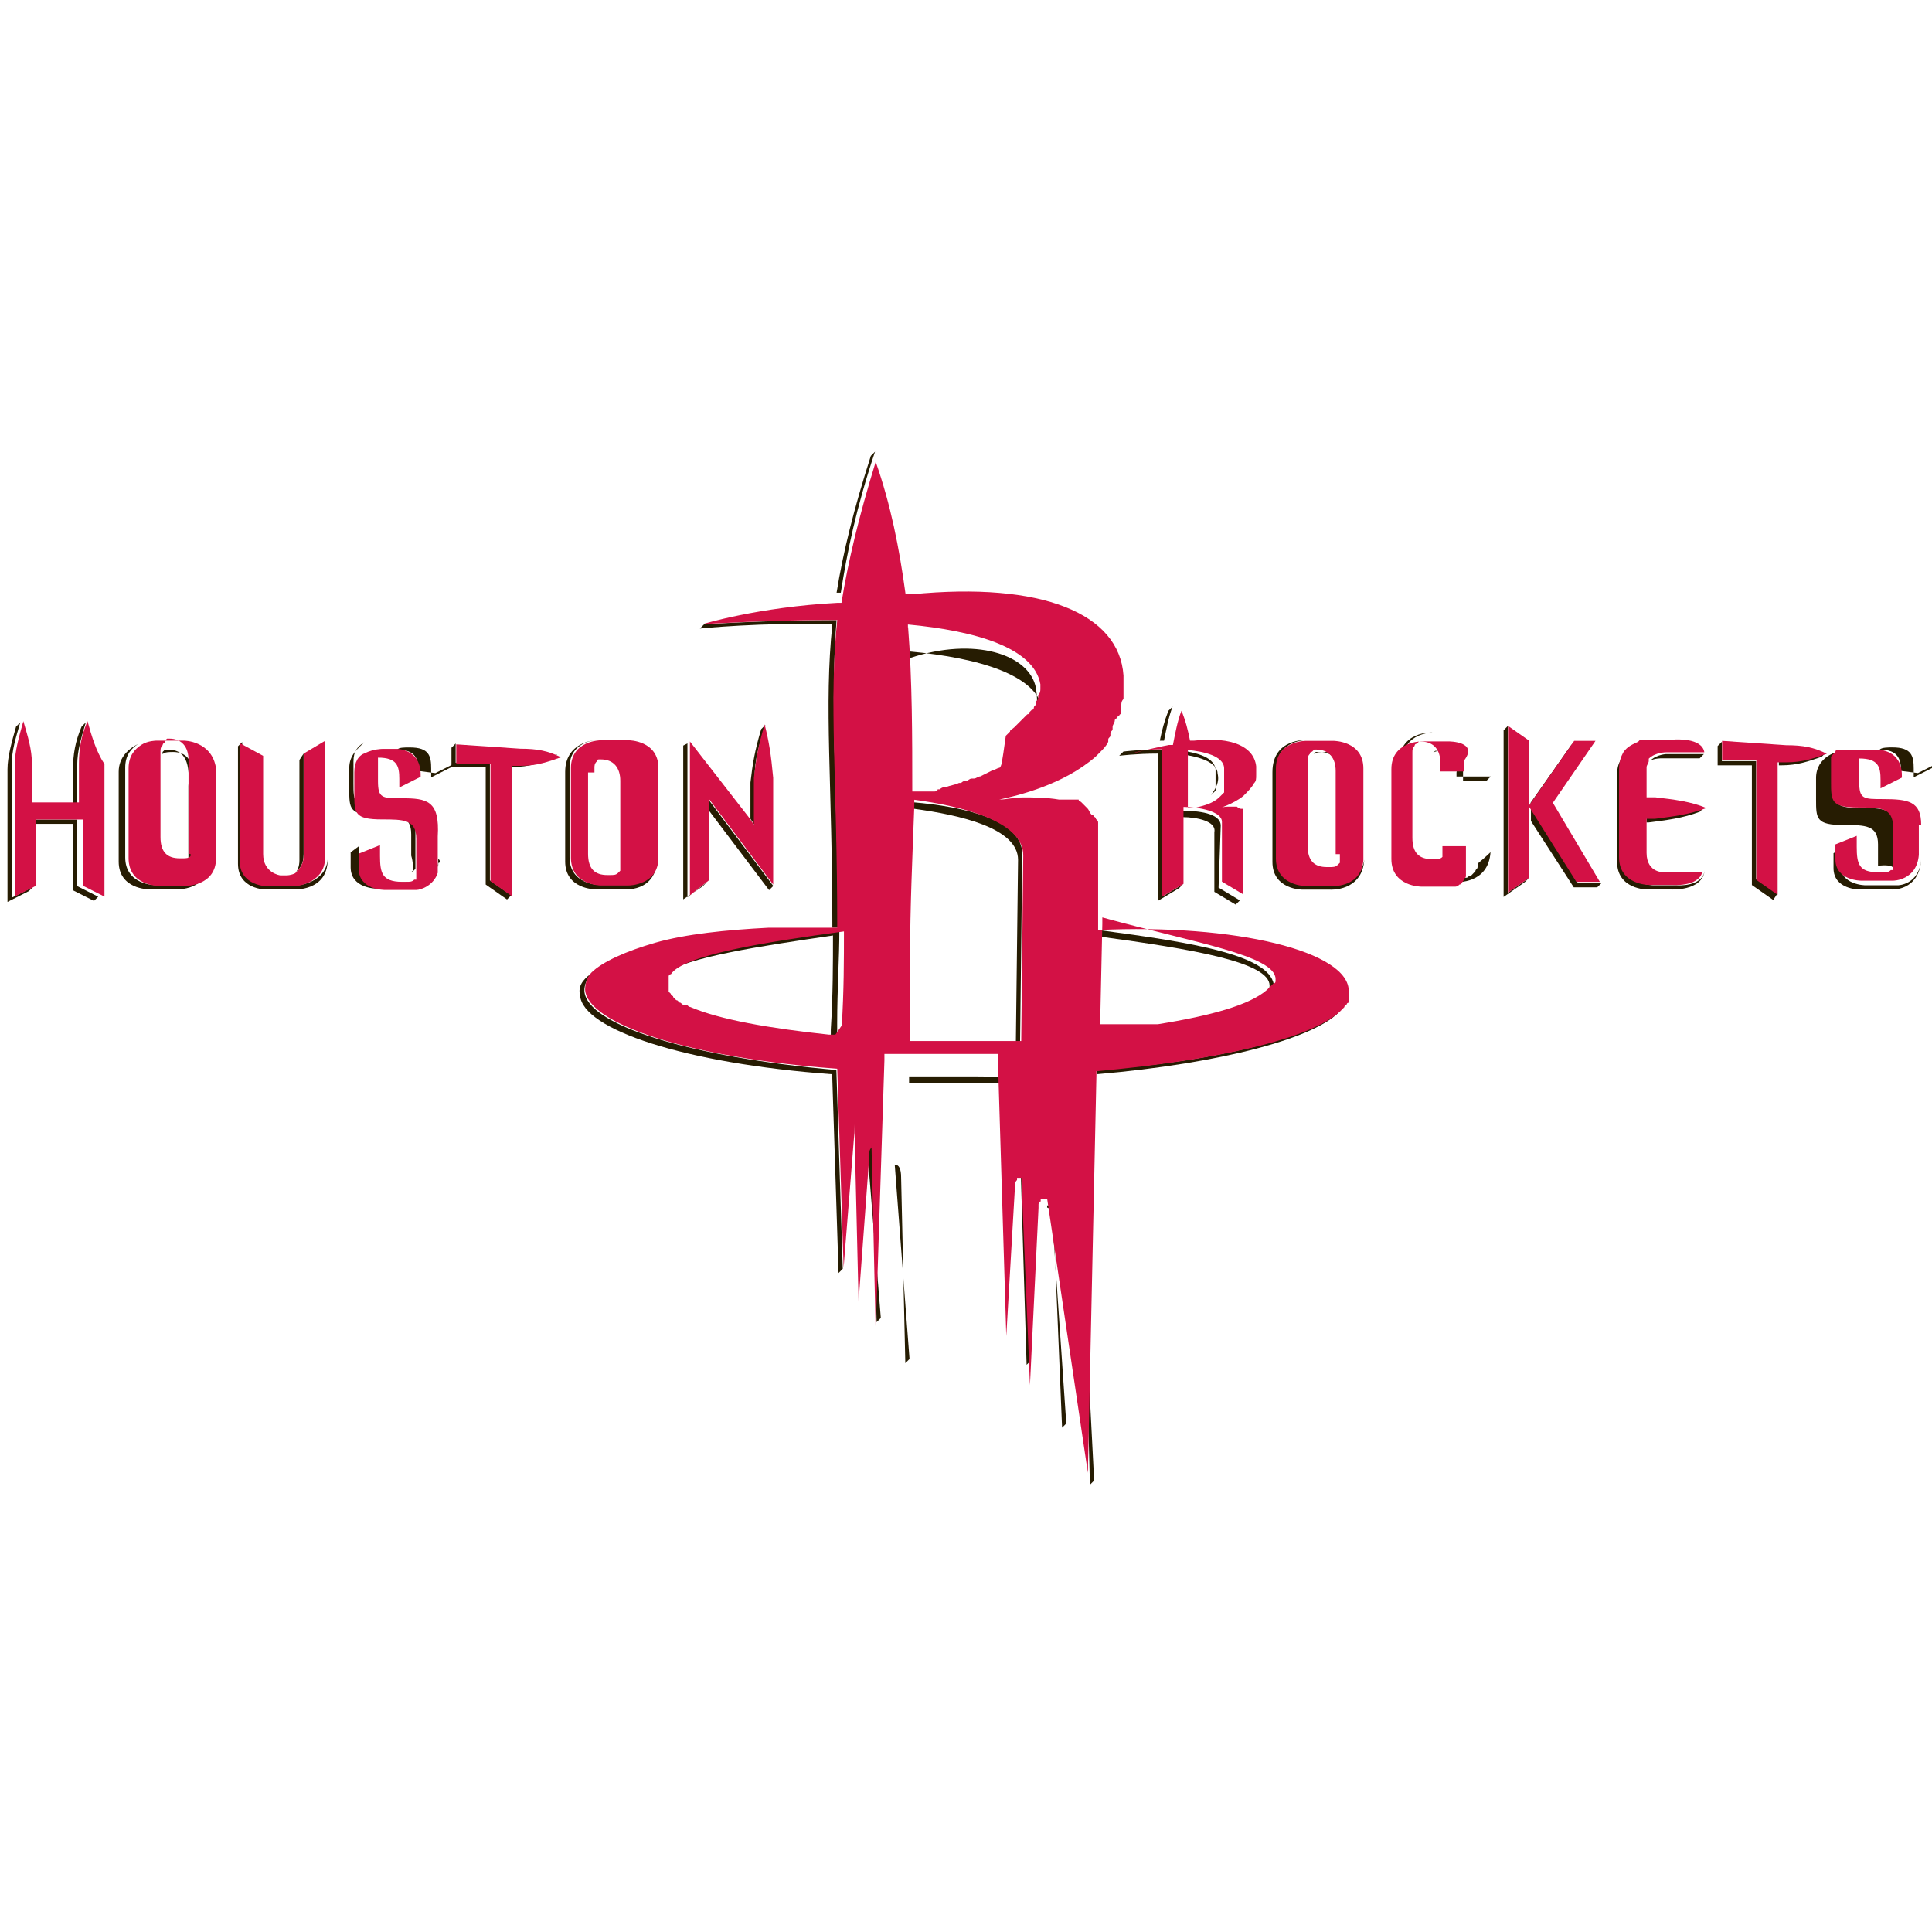 <?xml version="1.0" encoding="utf-8"?>
<!-- Generator: Adobe Illustrator 26.5.0, SVG Export Plug-In . SVG Version: 6.00 Build 0)  -->
<svg version="1.1" id="Layer_1" xmlns="http://www.w3.org/2000/svg" xmlns:xlink="http://www.w3.org/1999/xlink" x="0px" y="0px"
	 viewBox="0 0 512 512" style="enable-background:new 0 0 512 512;" xml:space="preserve">
<style type="text/css">
	.st0{fill:#261C02;}
	.st1{fill:#D31145;}
</style>
<g id="g5693">
	<g id="g5699" transform="matrix(4.125,0,0,4.125,142.487,608.707)">
		<path id="path5701" class="st0" d="M13.94-97.56c0-1.24,0.27-2.06,0.69-3.43c0,0-0.14,0.14-0.27,0.27
			c-0.41,1.37-0.55,2.2-0.69,3.43v2.33l0.27,0.41V-97.56z"/>
	</g>
	<g id="g5703" transform="matrix(4.125,0,0,4.125,134.971,603.067)">
		<path id="path5705" class="st0" d="M12.85-94.09l3.84,5.08l0.27-0.27l-4.12-5.49V-94.09z"/>
	</g>
	<g id="g5707" transform="matrix(4.125,0,0,4.125,134.08,590.782)">
		<path id="path5709" class="st0" d="M12.63-86.27l0.27-0.27l-1.24,0.96v-9.88l-0.27,0.14v9.88L12.63-86.27z"/>
	</g>
	<g id="g5711" transform="matrix(4.125,0,0,4.125,120.78,590.089)">
		<path id="path5713" class="st0" d="M10.74-85.92c0,0,2.2,0.27,2.2-2.06c0,1.78-1.92,1.78-1.92,1.78H9.23c0,0-1.92,0-1.92-1.78
			v-5.77c0-1.78,1.92-1.78,1.92-1.78s-2.2,0-2.2,2.06v5.77c0,1.78,1.92,1.78,1.92,1.78H10.74z"/>
	</g>
	<g id="g5715" transform="matrix(4.125,0,0,4.125,121.835,608.719)">
		<path id="path5717" class="st0" d="M10.84-97.56v5.22c0,0.27-0.14,0.55-0.27,0.82l0,0l0,0l0,0l0.14-0.14l0,0l0,0c0,0,0,0,0-0.14
			l0,0c0,0,0,0,0-0.14l0,0c0,0,0,0,0-0.14l0,0l0,0l0,0l0,0l0,0l0,0l0,0l0,0l0,0l0,0l0,0c0,0,0,0,0-0.14l0,0l0,0l0,0l0,0l0,0l0,0l0,0
			l0,0l0,0l0,0l0,0l0,0v-5.77c0-0.82-0.55-1.37-1.24-1.37l0,0l0,0l0,0l0,0l0,0l0,0l0,0l0,0l0,0l0,0l0,0l0,0l0,0l0,0l0,0l0,0l0,0l0,0
			l0,0l0,0l0,0l0,0l0,0l0,0l0,0l0,0l0,0l0,0l0,0l0,0l0,0l0,0l0,0l0,0l0,0l0,0l0,0l0,0l0,0l0,0l0,0c0,0,0,0-0.14,0l0,0l0,0l0,0l0,0
			l0,0l0,0l0,0l0,0l0,0l0,0l0,0l0,0c0.27-0.14,0.41-0.14,0.69-0.14C10.42-98.93,10.84-98.38,10.84-97.56"/>
	</g>
	<g id="g5719" transform="matrix(4.125,0,0,4.125,211.625,620.424)">
		<path id="path5721" class="st0" d="M24.03-105.01c-0.14,0.14-0.27,0.27-0.27,0.27c-0.27,0.69-0.41,1.24-0.55,1.92
			c0.14,0,0.14,0,0.27,0C23.62-103.5,23.76-104.32,24.03-105.01"/>
	</g>
	<g id="g5723" transform="matrix(4.125,0,0,4.125,219.682,600.913)">
		<path id="path5725" class="st0" d="M25.17-92.63c0-0.82-1.51-0.96-2.47-0.96v0.41c0.96,0,2.2,0.27,2.06,0.96v3.84l1.37,0.82
			l0.27-0.27l-1.37-0.82L25.17-92.63z"/>
	</g>
	<g id="g5727" transform="matrix(4.125,0,0,4.125,209.152,612.582)">
		<path id="path5729" class="st0" d="M23.67-100.09c0,0.14,0,0.14,0,0.27v9.2l1.37-0.82l0.27-0.27l-1.37,0.82v-9.2
			c0-0.14,0-0.14,0-0.27c-1.37,0-2.47,0.14-2.47,0.14l-0.27,0.27C21.2-99.95,22.3-100.09,23.67-100.09"/>
	</g>
	<g id="g5731" transform="matrix(4.125,0,0,4.125,219.581,604.191)">
		<path id="path5733" class="st0" d="M25.16-94.81c0.27-0.14,0.55-0.41,0.96-0.69c-0.69,0.55-1.65,0.82-1.65,0.82
			S24.75-94.81,25.16-94.81"/>
	</g>
	<g id="g5735" transform="matrix(4.125,0,0,4.125,213.321,612.34)">
		<path id="path5737" class="st0" d="M24.18-99.98c1.24,0.14,2.33,0.55,2.33,1.24c0.14,0.55-0.14,0.96-0.41,1.37l0,0
			c0,0,0,0,0.14-0.14l0,0c0,0,0,0,0.14-0.14l0,0c0,0,0,0,0-0.14c0,0,0,0,0-0.14c0,0,0,0,0-0.14c0,0,0,0,0-0.14c0,0,0,0,0-0.14
			c0,0,0,0,0-0.14c0,0,0,0,0-0.14v-0.14c0,0,0,0,0-0.14v-0.14l0,0l0,0l0,0l0,0l0,0l0,0l0,0l0,0l0,0l0,0l0,0l0,0l0,0l0,0l0,0l0,0l0,0
			l0,0l0,0l0,0l0,0l0,0l0,0l0,0c-0.14-0.82-1.37-1.1-2.75-1.24C24.18-100.25,24.18-100.11,24.18-99.98L24.18-99.98z"/>
	</g>
	<g id="g5739" transform="matrix(4.125,0,0,4.125,236.1,613.098)">
		<path id="path5741" class="st0" d="M27.62-100.32L27.62-100.32L27.62-100.32L27.62-100.32L27.62-100.32c-0.14,0-0.14,0-0.14,0l0,0
			l0,0l0,0l0,0l0,0l0,0l0,0l0,0l0,0l0,0l0,0l0,0l0,0l0,0l0,0l0,0l0,0l0,0l0,0l0,0l0,0l0,0c0,0,0,0-0.14,0l0,0l0,0l0,0l0,0l0,0l0,0
			l0,0l0,0l0,0l0,0c0,0-0.14,0-0.14,0.14l0,0l0,0l0,0l0,0l0,0l0,0l0,0l0,0c0.14-0.14,0.41-0.14,0.69-0.14
			c0.82,0,1.24,0.55,1.24,1.37v5.22c0,0.27-0.14,0.55-0.27,0.82l0,0l0,0l0.14-0.14l0,0l0,0l0,0l0,0l0,0l0,0l0,0l0,0c0,0,0,0,0-0.14
			l0,0c0,0,0,0,0-0.14l0,0l0,0l0,0l0,0l0,0l0,0l0,0l0,0l0,0l0,0l0,0c0,0,0,0,0-0.14l0,0l0,0l0,0l0,0l0,0l0,0l0,0l0,0l0,0l0,0l0,0
			l0,0v-5.22C28.85-99.77,28.3-100.32,27.62-100.32"/>
	</g>
	<g id="g5743" transform="matrix(4.125,0,0,4.125,238.332,590.971)">
		<path id="path5745" class="st0" d="M27.95-86.39L27.95-86.39h-1.78c0,0-1.92,0-1.92-1.78v-5.77c0-1.78,1.92-1.78,1.92-1.78
			s-2.2-0.14-2.2,2.06v5.77c0,1.78,1.92,1.78,1.92,1.78h1.78c0,0,2.06,0.14,2.2-1.92C29.6-86.39,27.95-86.39,27.95-86.39"/>
	</g>
	<g id="g5747" transform="matrix(4.125,0,0,4.125,257.248,593.13)">
		<path id="path5749" class="st0" d="M30.63-87.85C30.76-87.85,30.76-87.85,30.63-87.85L30.63-87.85
			C30.76-87.85,30.76-87.85,30.63-87.85c0.14-0.14,0.14-0.14,0.14-0.14l0,0l0,0l0,0l0,0l0,0l0,0l0,0l0,0l0,0l0,0l0,0l0,0l0,0l0,0
			l0,0c0,0,0,0,0-0.14l0,0l0,0l0,0l0,0l0,0l0,0l0,0l0,0l0,0l0,0l0,0l0,0l0,0l0,0l0,0l0,0l0,0l0,0l0,0l0,0l0,0l0,0l0,0l0,0l0,0v-0.55
			l-0.27,0.27v0.55C30.9-88.26,30.76-87.98,30.63-87.85C30.63-87.71,30.63-87.71,30.63-87.85L30.63-87.85"/>
	</g>
	<g id="g5751" transform="matrix(4.125,0,0,4.125,258.61,609.585)">
		<path id="path5753" class="st0" d="M30.89-98.17c0-0.82-0.55-1.37-1.24-1.37l0,0l0,0l0,0l0,0l0,0l0,0l0,0l0,0l0,0l0,0l0,0l0,0l0,0
			l0,0l0,0l0,0l0,0l0,0l0,0l0,0l0,0l0,0l0,0l0,0l0,0l0,0l0,0c0,0,0,0-0.14,0l0,0l0,0l0,0l0,0l0,0l0,0l0,0l0,0l0,0l-0.14,0.14l0,0
			l0,0l0,0l0,0l0,0l0,0l0,0l0,0c0.14-0.14,0.41-0.14,0.69-0.14c0.82,0,1.24,0.55,1.24,1.37v0.55h1.51l0.27-0.27h-2.2V-98.17z"/>
	</g>
	<g id="g5755" transform="matrix(4.125,0,0,4.125,262.259,594.451)">
		<path id="path5757" class="st0" d="M31.35-88.55L31.35-88.55L31.35-88.55L31.35-88.55L31.35-88.55L31.35-88.55L31.35-88.55
			L31.35-88.55L31.35-88.55c0,0.14,0,0.14,0,0.14l0,0l0,0l0,0l0,0l0,0l0,0l0,0l0,0l0,0l0,0l0,0l0,0l0,0l0,0l0,0l0,0l0,0
			c0,0.14-0.14,0.14-0.14,0.27l0,0l0,0l0,0l0,0l0,0l0,0l0,0l0,0l0,0l0,0l0,0l0,0l0,0C31.08-88,31.08-88,30.94-87.86l0,0l0,0l0,0l0,0
			l0,0l0,0l0,0c-0.14,0-0.27,0.14-0.27,0.14l0,0l0,0l0,0l0,0l0,0l0,0l0,0l0,0c-0.14,0-0.14,0-0.27,0l0,0l0,0l0,0l0,0l0,0l0,0l0,0
			l0,0l0,0l0,0l0,0l0,0l0,0l0,0l0,0l0,0l0,0c0,0,0,0-0.14,0l0,0l0,0l0,0l0,0l0,0l0,0l0,0l0,0l0,0l0,0l0,0l0,0l0,0l0,0l0,0l0,0l0,0
			l0,0l0,0l0,0h-1.78c0,0-1.92,0-1.92-1.78v-5.77c0-1.78,1.92-1.78,1.92-1.78s-2.2-0.14-2.2,2.06v5.77c0,1.78,1.92,1.78,1.92,1.78
			h1.78c0,0,2.06,0.14,2.2-1.92C31.49-88.69,31.35-88.69,31.35-88.55"/>
	</g>
	<g id="g5759" transform="matrix(4.125,0,0,4.125,330.837,593.07)">
		<path id="path5761" class="st0" d="M41.39-87.71C41.39-87.71,41.53-87.71,41.39-87.71L41.39-87.71
			C41.53-87.85,41.53-87.85,41.39-87.71L41.39-87.71c0.14-0.14,0.14-0.14,0.14-0.14l0,0l0,0l0,0l0,0l0,0c0,0,0,0,0-0.14l0,0
			c0,0,0,0,0-0.14l0,0c0,0,0,0,0-0.14l0,0c0,0,0,0,0-0.14l0,0c0,0,0,0,0-0.14l0,0c0,0,0,0,0-0.14l0,0c0,0,0,0,0-0.14l0,0v-0.14l0,0
			v-0.14l0,0v-0.14l0,0l0,0v-1.37c0-1.24-0.82-1.24-2.2-1.24c-1.78,0-1.78-0.41-1.78-1.65v-1.37l0,0l0,0l0,0l0,0l0,0l0,0l0,0l0,0
			l0,0l0,0l0,0l0,0l0,0l0,0l0,0l0,0l0,0v-0.14l0,0l0,0l0,0l0,0l0,0l0,0l0,0l0,0l0,0l0,0l0,0c0-0.14,0.14-0.14,0.14-0.27l0,0l0,0l0,0
			l0,0l0.14-0.14l0,0l0,0l0,0l0,0l0,0l0,0l0,0l0,0l0,0l0,0l0,0l0,0c0,0,0.14,0,0.14-0.14l0,0h0.14l0,0h0.14l0,0h0.14l0,0
			c-0.55,0-1.92,0.41-1.92,1.78v1.37c0,1.24,0,1.65,1.78,1.65c1.37,0,2.2,0,2.2,1.24v1.37C41.53-88.26,41.53-87.99,41.39-87.71
			L41.39-87.71L41.39-87.71z"/>
	</g>
	<g id="g5763" transform="matrix(4.125,0,0,4.125,332.01,609.742)">
		<path id="path5765" class="st0" d="M41.64-98.29c0-0.69-0.14-1.37-1.37-1.37l0,0l0,0l0,0l0,0l0,0l0,0l0,0l0,0l0,0l0,0l0,0l0,0l0,0
			l0,0l0,0l0,0l0,0l0,0l0,0l0,0l0,0l0,0l0,0l0,0l0,0l0,0l0,0l0,0l0,0l0,0l0,0l0,0l0,0l0,0l0,0l0,0l0,0l0,0l0,0l0,0l0,0l0,0l0,0l0,0
			l0,0l0,0l0,0l0,0l0,0l0,0l0,0l0,0l0,0l0,0l0,0l0,0l0,0l0,0l0,0l0,0l0,0l0,0l0,0l0,0l0,0l0,0l0,0l0,0l0,0l0,0l0,0l0,0l0,0l0,0l0,0
			l0,0l0,0l0,0l0,0l0,0l0,0l0,0l0,0l0,0l0,0l0,0l0,0l0,0l0,0l0,0l0,0l0,0l0,0l0,0l0,0l0,0l0,0l0,0l0,0l0,0l0,0l0,0l0,0l0,0l0,0l0,0
			l0,0l0,0l0,0l0,0l0,0c0.14-0.14,0.55-0.14,0.82-0.14c1.24,0,1.37,0.55,1.37,1.37v0.55l1.37-0.69l0.27-0.27l-1.37,0.69L41.64-98.29
			z"/>
	</g>
	<g id="g5767" transform="matrix(4.125,0,0,4.125,290.677,611.438)">
		<path id="path5769" class="st0" d="M35.57-99.37L35.57-99.37L35.57-99.37C35.57-99.37,35.57-99.23,35.57-99.37
			C35.57-99.23,35.57-99.23,35.57-99.37C35.43-99.23,35.43-99.23,35.57-99.37c0.27-0.14,0.69-0.14,0.69-0.14h2.47
			C39-99.78,39-99.78,39-99.78h-2.47C36.67-99.78,35.98-99.78,35.57-99.37"/>
	</g>
	<g id="g5771" transform="matrix(4.125,0,0,4.125,294.975,590.967)">
		<path id="path5773" class="st0" d="M36.23-86.39h-1.51c0,0-1.92,0-1.92-1.78v-3.02v-2.61c0-0.41,0.14-0.82,0.27-1.1
			c-0.41,0.27-0.69,0.69-0.69,1.37v2.61v3.02c0,1.78,1.92,1.78,1.92,1.78h1.51c0,0,2.06,0.14,2.2-1.24
			C37.88-86.26,36.23-86.39,36.23-86.39"/>
	</g>
	<g id="g5775" transform="matrix(4.125,0,0,4.125,289.896,601.956)">
		<path id="path5777" class="st0" d="M35.5-93.36v0.27h0.14c1.1-0.14,2.2-0.27,3.29-0.69c0.14-0.14,0.14-0.14,0.27-0.27
			c-1.1,0.41-2.2,0.55-3.29,0.69H35.5z"/>
	</g>
	<g id="g5779" transform="matrix(4.125,0,0,4.125,311.744,611.567)">
		<path id="path5781" class="st0" d="M38.71-99.36v0.27h0.14c1.1,0,1.78-0.27,2.61-0.55c0.14-0.14,0.27-0.27,0.27-0.27
			c-0.82,0.41-1.51,0.55-2.61,0.55H38.71z"/>
	</g>
	<g id="g5783" transform="matrix(4.125,0,0,4.125,308.179,611.567)">
		<path id="path5785" class="st0" d="M38.11-99.36h-2.2v-1.24l-0.27,0.27v1.24h2.2v7.69l1.37,0.96l0.27-0.41l-1.37-0.96V-99.36z"/>
	</g>
	<g id="g5787" transform="matrix(4.125,0,0,4.125,267.254,617.158)">
		<path id="path5789" class="st0" d="M32.08-102.97l-0.27,0.27v10.71l1.37-0.96l0.27-0.27l-1.37,0.96V-102.97z"/>
	</g>
	<g id="g5791" transform="matrix(4.125,0,0,4.125,270.911,603.756)">
		<path id="path5793" class="st0" d="M32.68-94.44v0.82l2.75,4.26h1.51l0.27-0.27H35.7L32.68-94.44z"/>
	</g>
	<g id="g5795" transform="matrix(4.125,0,0,4.125,278.242,614.648)">
		<path id="path5797" class="st0" d="M33.76-101.41l-0.27,0.27l-2.61,3.71v0.14L33.76-101.41z"/>
	</g>
	<g id="g5799" transform="matrix(4.125,0,0,4.125,48.201,590.955)">
		<path id="path5801" class="st0" d="M0.06-86.4h-1.78c0,0-1.92,0-1.92-1.78v-5.77c0-0.82,0.41-1.24,0.82-1.51
			c-0.55,0.27-1.24,0.82-1.24,1.78v5.77c0,1.78,1.92,1.78,1.92,1.78h1.78c0,0,2.06,0.14,2.2-1.92v-0.14
			C1.98-86.4,0.06-86.4,0.06-86.4"/>
	</g>
	<g id="g5803" transform="matrix(4.125,0,0,4.125,45.97,613.109)">
		<path id="path5805" class="st0" d="M-0.28-100.46L-0.28-100.46L-0.28-100.46L-0.28-100.46L-0.28-100.46h-0.14l0,0l0,0l0,0l0,0l0,0
			l0,0l0,0l0,0l0,0l0,0l0,0l0,0l0,0l0,0l0,0l0,0l0,0l0,0l0,0l0,0l0,0l0,0h-0.14l0,0l0,0l0,0l0,0l0,0l0,0l0,0l-0.14,0.14l0,0
			c0,0,0,0,0,0.14c0.14-0.14,0.41-0.14,0.69-0.14c0.82,0,1.24,0.55,1.24,1.37v5.22c0,0.27-0.14,0.55-0.27,0.82l0,0l0,0l0,0l0,0l0,0
			l0,0l0,0l0,0l0,0l0,0l0,0l0,0l0,0l0,0l0,0l0,0l0,0l0,0l0,0l0,0l0,0l0,0l0,0l0,0l0,0l0,0l0,0l0,0l0,0l0,0l0,0l0,0l0,0l0,0l0,0l0,0
			l0,0l0,0l0,0l0,0l0,0l0,0l0,0l0,0l0,0l0,0l0,0l0,0l0,0l0,0l0,0l0,0l0,0l0,0l0,0l0,0l0,0v-5.22C1.1-99.91,0.55-100.46-0.28-100.46"
			/>
	</g>
	<g id="g5807" transform="matrix(4.125,0,0,4.125,68.213,596.075)">
		<path id="path5809" class="st0" d="M2.97-89.64v-2.88v-3.57L2.7-95.68v3.57v2.88c0,0.41-0.14,0.69-0.27,0.82
			C2.7-88.68,2.97-88.95,2.97-89.64"/>
	</g>
	<g id="g5811" transform="matrix(4.125,0,0,4.125,87.085,609.754)">
		<path id="path5813" class="st0" d="M5.77-98.29c0-0.69-0.14-1.37-1.37-1.37l0,0l0,0l0,0l0,0l0,0l0,0l0,0l0,0l0,0l0,0l0,0l0,0l0,0
			l0,0l0,0l0,0l0,0l0,0l0,0l0,0l0,0l0,0l0,0l0,0l0,0l0,0l0,0l0,0l0,0l0,0l0,0l0,0l0,0l0,0l0,0l0,0l0,0l0,0l0,0l0,0l0,0l0,0l0,0l0,0
			l0,0l0,0l0,0l0,0l0,0l0,0l0,0l0,0l0,0l0,0l0,0l0,0l0,0l0,0l0,0l0,0l0,0l0,0l0,0l0,0l0,0l0,0l0,0l0,0l0,0l0,0l0,0l0,0l0,0l0,0l0,0
			l0,0l0,0l0,0l0,0l0,0l0,0l0,0l0,0l0,0l0,0l0,0l0,0l0,0l0,0l0,0l0,0l0,0l0,0l0,0l0,0l0,0l0,0l0,0l0,0l0,0l0,0l0,0l0,0l0,0
			c0.14-0.14,0.41-0.14,0.82-0.14c1.24,0,1.37,0.55,1.37,1.37v0.55l1.37-0.69l0.27-0.27l-1.37,0.69L5.77-98.29z"/>
	</g>
	<g id="g5815" transform="matrix(4.125,0,0,4.125,86.081,593.17)">
		<path id="path5817" class="st0" d="M5.68-87.84L5.68-87.84L5.68-87.84c0.14-0.14,0.14-0.14,0.14-0.14l0,0l0,0c0,0,0,0,0-0.14
			c0,0,0,0,0-0.14l0,0c0,0,0,0,0-0.14l0,0c0,0,0,0,0-0.14l0,0c0,0,0,0,0-0.14l0,0c0,0,0,0,0-0.14l0,0c0,0,0,0,0-0.14l0,0v-0.14l0,0
			v-0.14l0,0l0,0l0,0l0,0l0,0v-1.37c0-1.24-0.82-1.24-2.2-1.24c-1.78,0-1.78-0.41-1.78-1.65v-1.37c0-0.69,0.27-0.96,0.69-1.24
			c-0.41,0.41-0.96,0.82-0.96,1.65v1.37c0,1.24,0,1.65,1.78,1.65c1.37,0,2.2,0,2.2,1.24v1.37C5.68-88.39,5.68-87.98,5.68-87.84
			C5.55-87.71,5.55-87.84,5.68-87.84"/>
	</g>
	<g id="g5819" transform="matrix(4.125,0,0,4.125,102.315,611.067)">
		<path id="path5821" class="st0" d="M7.97-99.13v0.27h0.14c1.1,0,1.78-0.27,2.61-0.55c0.14-0.14,0.27-0.27,0.27-0.27
			c-0.69,0.27-1.37,0.55-2.47,0.55H7.97z"/>
	</g>
	<g id="g5823" transform="matrix(4.125,0,0,4.125,98.811,611.067)">
		<path id="path5825" class="st0" d="M7.52-99.13h-2.2v-1.24l-0.27,0.27v1.24h2.2v7.55l1.37,0.96l0.27-0.27l-1.37-0.96V-99.13z"/>
	</g>
	<g id="g5827" transform="matrix(4.125,0,0,4.125,30.643,601.831)">
		<path id="path5829" class="st0" d="M-2.49-93.24h-3.02v0.27h2.75v4.26l1.37,0.69l0.27-0.27l-1.37-0.69V-93.24z"/>
	</g>
	<g id="g5831" transform="matrix(4.125,0,0,4.125,30.695,610.717)">
		<path id="path5833" class="st0" d="M-2.48-98.89c0-0.96,0.27-1.78,0.55-2.75c-0.14,0.14-0.14,0.14-0.27,0.27
			c-0.41,0.96-0.55,1.78-0.55,2.75v2.2h0.27V-98.89z"/>
	</g>
	<g id="g5835" transform="matrix(4.125,0,0,4.125,19.682,610.717)">
		<path id="path5837" class="st0" d="M-4.02-98.89c0-0.96,0.27-1.78,0.55-2.75c-0.14,0.14-0.14,0.14-0.27,0.27
			c-0.27,0.96-0.55,1.92-0.55,2.75v8.51l1.37-0.69l0.27-0.27l-1.37,0.69V-98.89z"/>
	</g>
	<g id="g5839" transform="matrix(4.125,0,0,4.125,196.528,533.063)">
		<path id="path5841" class="st0" d="M21.84-49.9L21.84-49.9L21.84-49.9L21.84-49.9L21.84-49.9L21.84-49.9
			C21.84-50.03,21.84-50.03,21.84-49.9v-0.14l0,0l0,0l0,0l0,0l0,0l0,0l0,0l0,0l0,0l0,0l0,0l0,0l0,0l0,0l0,0l0,0l0,0l0,0l0,0l0,0l0,0
			l0,0l0,0l0,0l0,0l0,0l0,0l0,0l0,0l0,0l0,0l0,0l0,0l0,0l0,0l0,0l0,0l0,0l0,0l0,0l0,0c0,0,0,0-0.14,0l0,0l0,0l0,0l0,0
			c0,0,0,0-0.14,0l0,0l0,0l0,0c0,0,0,0-0.14,0l0,0l0,0l0,0l0,0l0,0c0,0,0,0,0,0.14l0,0c0.27,0,0.55,0.27,0.55,0.82l0.41,15.24
			l0.27-0.27L21.84-49.9L21.84-49.9z"/>
	</g>
	<g id="g5843" transform="matrix(4.125,0,0,4.125,161.113,549.917)">
		<path id="path5845" class="st0" d="M16.58-60.45L16.58-60.45L16.58-60.45L16.58-60.45L16.58-60.45
			C16.58-60.59,16.58-60.59,16.58-60.45L16.58-60.45C16.58-60.59,16.58-60.59,16.58-60.45c0-0.14,0-0.14,0-0.14l0,0l0,0l0,0l0,0l0,0
			l0,0l0,0l0,0l0,0l0,0l0,0l0,0l0,0l0,0l0,0l0,0l0,0l0,0l0,0l0,0l0,0l0,0l0,0l0,0l0,0l0,0l0,0l0,0l0,0l0,0l0,0l0,0l0,0l0,0l0,0l0,0
			l0,0l0,0l0,0l0,0l0,0l0,0l0,0l0,0l0,0l0,0l0,0l0,0l0,0l0,0l0,0l0,0l0,0l0,0l0,0l0,0l0,0l0,0l0,0l0,0
			C16.58-60.59,16.58-60.59,16.58-60.45L16.58-60.45c0.27,0,0.41,0.27,0.41,0.69l0.27,11.39l0.27-0.27L16.58-60.45L16.58-60.45z"/>
	</g>
	<g id="g5847" transform="matrix(4.125,0,0,4.125,165.834,544.656)">
		<path id="path5849" class="st0" d="M17.28-57.22L17.28-57.22L17.28-57.22L17.28-57.22L17.28-57.22L17.28-57.22
			C17.28-57.36,17.28-57.36,17.28-57.22c0-0.14,0-0.14,0-0.14l0,0l0,0l0,0l0,0l0,0l0,0l0,0l0,0l0,0l0,0l0,0l0,0l0,0l0,0l0,0l0,0l0,0
			l0,0l0,0l0,0l0,0l0,0l0,0l0,0l0,0l0,0l0,0l0,0l0,0l0,0l0,0l0,0l0,0l0,0l0,0l0,0l0,0l0,0l0,0l0,0l0,0l0,0l0,0l0,0l0,0l0,0l0,0l0,0
			l0,0l0,0l0,0l0,0l0,0l0,0l0,0l0,0l0,0C17.28-57.36,17.28-57.36,17.28-57.22L17.28-57.22L17.28-57.22c0.27,0,0.41,0.27,0.41,0.82
			l0.27,11.94l0.27-0.27L17.28-57.22L17.28-57.22z"/>
	</g>
	<g id="g5851" transform="matrix(4.125,0,0,4.125,177.681,559.407)">
		<path id="path5853" class="st0" d="M19.04-66.46c-1.24,0-2.47,0-3.71,0v0.41c1.1,0,2.2,0,3.43,0s2.33,0,3.57,0l0.55,18.12
			l0.27-0.27l-0.55-18.12C21.37-66.46,20.28-66.46,19.04-66.46"/>
	</g>
	<g id="g5855" transform="matrix(4.125,0,0,4.125,191.537,537.703)">
		<path id="path5857" class="st0" d="M21.12-52.77L21.12-52.77L21.12-52.77L21.12-52.77C21.12-52.91,21.12-52.91,21.12-52.77
			L21.12-52.77C21.12-52.91,21.12-52.91,21.12-52.77v-0.14l0,0l0,0l0,0l0,0l0,0l0,0l0,0l0,0l0,0l0,0l0,0l0,0l0,0l0,0l0,0l0,0l0,0
			l0,0l0,0l0,0l0,0l0,0l0,0l0,0l0,0l0,0l0,0l0,0l0,0l0,0l0,0l0,0l0,0l0,0l0,0c0,0,0,0-0.14,0l0,0l0,0l0,0l0,0l0,0c0,0,0,0-0.14,0
			l0,0l0,0l0,0c0,0,0,0,0,0.14l0,0l0,0c0.14,0,0.41,0.27,0.41,0.82l0.55,13.32l0.27-0.27L21.12-52.77L21.12-52.77z"/>
	</g>
	<g id="g5859" transform="matrix(4.125,0,0,4.125,156.235,634.672)">
		<path id="path5861" class="st0" d="M15.87-114.02c-4.53,0-8.51,0.27-8.51,0.27l-0.27,0.27c0,0,3.98-0.41,8.51-0.27
			c-0.55,5.22,0,10.16,0,19.49l0,0c0.14,0,0.27,0,0.41,0C15.87-103.72,15.46-108.8,15.87-114.02"/>
	</g>
	<g id="g5863" transform="matrix(4.125,0,0,4.125,199.138,560.216)">
		<path id="path5865" class="st0" d="M22.22-67.07v0.27c7.96-0.69,14.14-2.33,15.65-4.12C35.81-69.13,29.9-67.62,22.22-67.07
			L22.22-67.07z"/>
	</g>
	<g id="g5867" transform="matrix(4.125,0,0,4.125,162.43,662.381)">
		<path id="path5869" class="st0" d="M16.84-131.56c-0.14,0.14-0.14,0.14-0.27,0.27c-1.1,3.43-1.78,6.18-2.2,8.79
			c0.14,0,0.14,0,0.27,0C15.05-125.11,15.6-127.85,16.84-131.56"/>
	</g>
	<g id="g5871" transform="matrix(4.125,0,0,4.125,114.564,573.432)">
		<path id="path5873" class="st0" d="M9.77-75.35c0-0.41,0.14-0.69,0.41-1.1c-0.55,0.41-0.82,0.82-0.69,1.37
			c0.14,2.2,6.73,4.39,16.2,5.08l0.41,12.77l0.27-0.27l-0.41-12.77C16.63-71.09,9.9-73.15,9.77-75.35"/>
	</g>
	<g id="g5875" transform="matrix(4.125,0,0,4.125,186.297,607.063)">
		<path id="path5877" class="st0" d="M20.23-96.61c1.51-0.41,3.29-1.24,4.53-2.61l0,0c-2.06,1.92-4.94,2.61-6.18,2.75
			C19.13-96.47,19.68-96.61,20.23-96.61"/>
	</g>
	<g id="g5879" transform="matrix(4.125,0,0,4.125,188.951,623.442)">
		<path id="path5881" class="st0" d="M20.75-106.93c0.27,1.78-0.27,3.29-1.24,4.26l0,0l0.14-0.14l0.14-0.14l0.14-0.14l0.14-0.14
			l0.14-0.14l0.14-0.14l0.14-0.14c0-0.14,0.14-0.14,0.14-0.14s0-0.14,0.14-0.14c0-0.14,0.14-0.14,0.14-0.27v-0.14
			c0-0.14,0.14-0.14,0.14-0.27v-0.14c0-0.14,0.14-0.27,0.14-0.41l0,0l0,0l0,0l0,0l0,0l0,0l0,0l0,0l0,0l0,0l0,0l0,0l0,0l0,0l0,0l0,0
			l0,0l0,0l0,0v-0.14l0,0l0,0l0,0l0,0l0,0l0,0l0,0l0,0l0,0l0,0l0,0l0,0l0,0l0,0l0,0l0,0l0,0l0,0l0,0l0,0c0,0,0,0,0-0.14
			c-0.27-2.33-4.12-3.43-8.51-3.84c0,0.14,0,0.27,0,0.41C16.76-110.23,20.33-109.13,20.75-106.93"/>
	</g>
	<g id="g5883" transform="matrix(4.125,0,0,4.125,168.98,604.659)">
		<path id="path5885" class="st0" d="M17.71-95.04c0,0.14,0,0.27,0,0.41c3.02,0.41,6.73,1.24,6.73,3.29l-0.14,11.67h0.27l0.14-11.94
			C24.84-93.94,20.86-94.77,17.71-95.04"/>
	</g>
	<g id="g5887" transform="matrix(4.125,0,0,4.125,199.424,583.527)">
		<path id="path5889" class="st0" d="M22.24-81.71v0.41c6.04,0.82,10.98,1.65,10.98,3.16c0,0.27-0.14,0.41-0.27,0.69l0,0l0.14-0.14
			l0,0l0.14-0.14l0,0l0.14-0.14l0,0c0,0,0-0.14,0.14-0.14l0,0l0,0l0,0l0,0l0,0l0,0l0,0l0,0l0,0l0,0l0,0l0,0l0,0l0,0l0,0l0,0l0,0l0,0
			l0,0l0,0l0,0l0,0C33.5-80.07,28.42-80.89,22.24-81.71"/>
	</g>
	<g id="g5891" transform="matrix(4.125,0,0,4.125,127.482,576.345)">
		<path id="path5893" class="st0" d="M11.76-77.15c1.51-1.1,6.18-1.78,10.85-2.47c0,1.78,0,3.84-0.14,6.04v0.41l0,0
			c0.14,0,0.27,0,0.41,0v-0.82c0-2.2,0.14-4.12,0.14-6.04C17.66-79.2,12.58-78.52,11.76-77.15"/>
	</g>
	<g id="g5895" transform="matrix(4.125,0,0,4.125,331.381,590.971)">
		<path id="path5897" class="st0" d="M41.58-86.39L41.58-86.39L41.58-86.39h-2.06c0,0-1.65,0-1.65-1.37v-0.96l-0.41,0.27v0.96
			c0,1.37,1.65,1.37,1.65,1.37h2.06c0,0,1.78,0.14,1.92-1.92C42.95-86.39,41.58-86.39,41.58-86.39"/>
	</g>
	<g id="g5899" transform="matrix(4.125,0,0,4.125,67.069,590.967)">
		<path id="path5901" class="st0" d="M2.87-86.39L2.87-86.39H1.08c0,0-1.78-0.14-1.78-1.65v-3.16v-4.39l-0.27,0.27v4.39v3.16
			c0,1.65,1.78,1.65,1.78,1.65h1.78c0,0,2.2,0.14,2.2-1.92l0,0C4.65-86.53,2.87-86.39,2.87-86.39"/>
	</g>
	<g id="g5903" transform="matrix(4.125,0,0,4.125,90.493,594.487)">
		<path id="path5905" class="st0" d="M6.22-88.68L6.22-88.68L6.22-88.68L6.22-88.68C6.22-88.55,6.22-88.55,6.22-88.68L6.22-88.68
			C6.22-88.55,6.22-88.55,6.22-88.68C6.22-88.55,6.22-88.55,6.22-88.68c0,0.14,0,0.14,0,0.14l0,0l0,0l0,0l0,0l0,0l0,0l0,0
			c-0.27,0.82-1.1,1.1-1.37,1.1l0,0l0,0l0,0l0,0l0,0l0,0l0,0l0,0l0,0l0,0l0,0l0,0l0,0l0,0l0,0l0,0l0,0l0,0l0,0l0,0l0,0l0,0l0,0l0,0
			l0,0l0,0l0,0l0,0l0,0l0,0l0,0H2.79c0,0-1.65,0-1.65-1.37v-0.96l-0.55,0.41v0.96c0,1.37,1.65,1.37,1.65,1.37H4.3
			c0,0,1.92,0.14,1.92-1.92C6.36-88.82,6.36-88.68,6.22-88.68C6.36-88.68,6.36-88.68,6.22-88.68"/>
	</g>
	<g id="g5907" transform="matrix(4.125,0,0,4.125,220.33,610.096)">
		<path id="path5909" class="st1" d="M25.23-98.53L25.23-98.53L25.23-98.53C25.23-98.39,25.23-98.39,25.23-98.53L25.23-98.53
			C25.23-98.39,25.23-98.39,25.23-98.53L25.23-98.53v0.14l0,0l0,0l0,0l0,0l0,0l0,0l0,0l0,0l0,0l0,0l0,0l0,0l0,0l0,0l0,0l0,0l0,0
			c0,0.14,0,0.14,0,0.14s0,0,0,0.14v0.14c0,0,0,0,0,0.14c0,0,0,0,0,0.14c0,0,0,0,0,0.14c0,0,0,0,0,0.14c0,0,0,0,0,0.14
			c0,0,0,0,0,0.14c0,0,0,0,0,0.14l0,0c0,0,0,0-0.14,0.14l0,0c0,0,0,0-0.14,0.14l0,0c-0.41,0.41-0.96,0.55-1.51,0.69l0,0
			c-0.14,0-0.14,0-0.27,0l0,0c-0.14,0-0.14,0-0.27,0v-3.29v-0.14c0-0.14,0-0.14,0-0.27C23.86-99.63,25.23-99.35,25.23-98.53
			 M21.25-99.77c0,0.14,0,0.14,0,0.27v9.2l1.37-0.82v-4.53v-0.41c0.96,0,2.47,0.27,2.47,0.96v3.84l1.37,0.82v-4.8v-0.14l0,0
			c0,0,0,0,0-0.14l0,0c0,0,0,0,0-0.14l0,0c0,0,0,0,0-0.14l0,0c0,0,0,0,0-0.14l0,0l0,0l0,0l0,0l0,0c0,0,0,0-0.14,0l0,0
			c-0.14,0-0.27-0.14-0.27-0.14l0,0c-0.14,0-0.41,0-0.55,0c-0.41,0-0.69,0.14-0.69,0.14s0.96-0.27,1.65-0.82
			c0.27-0.27,0.55-0.55,0.69-0.82l0,0c0.14-0.14,0.14-0.27,0.14-0.55l0,0c0-0.14,0-0.14,0-0.27l0,0c0-0.14,0-0.14,0-0.27
			c-0.14-1.24-1.51-1.92-3.98-1.65c-0.14,0-0.27,0-0.27,0c-0.14-0.69-0.27-1.24-0.55-1.92c-0.27,0.69-0.41,1.51-0.55,2.2
			c-0.14,0-0.14,0-0.27,0c-1.37,0.27-2.33,0.55-2.33,0.55S19.88-99.77,21.25-99.77"/>
	</g>
	<g id="g5911" transform="matrix(4.125,0,0,4.125,239.375,596.087)">
		<path id="path5913" class="st1" d="M28.05-89.64L28.05-89.64L28.05-89.64L28.05-89.64C28.05-89.5,28.05-89.5,28.05-89.64
			c0,0.14,0,0.14,0,0.14l0,0l0,0l0,0l0,0l0,0l0,0l0,0c0,0,0,0,0,0.14l0,0l0,0l0,0l0,0l0,0l0,0l0,0l0,0l0,0l0,0l0,0c0,0,0,0,0,0.14
			l0,0c0,0,0,0,0,0.14l0,0l0,0l0,0l0,0l0,0l0,0l0,0l0,0l-0.14,0.14l0,0l0,0c-0.14,0.14-0.27,0.14-0.55,0.14l0,0h-0.14
			c-0.82,0-1.24-0.41-1.24-1.37v-5.22c0-0.14,0-0.14,0-0.27l0,0c0-0.14,0-0.27,0.14-0.41l0,0c0,0,0-0.14,0.14-0.14l0,0l0,0l0,0l0,0
			l0,0l0,0l0,0l0,0l0.14-0.14l0,0l0,0l0,0l0,0l0,0l0,0l0,0l0,0l0,0l0,0c0,0,0,0,0.14,0l0,0l0,0l0,0l0,0l0,0l0,0l0,0l0,0l0,0l0,0l0,0
			l0,0l0,0l0,0l0,0l0,0l0,0l0,0l0,0l0,0l0,0l0,0l0,0l0,0l0,0l0,0l0,0c0.82,0,1.24,0.55,1.24,1.37v5.35H28.05z M27.64-96.91h-1.78
			c0,0-1.92,0-1.92,1.78v5.77c0,1.78,1.92,1.78,1.92,1.78h1.78c0.14,0,1.78,0,1.92-1.65v-0.14v-5.77
			C29.56-96.91,27.64-96.91,27.64-96.91"/>
	</g>
	<g id="g5915" transform="matrix(4.125,0,0,4.125,257.562,614.761)">
		<path id="path5917" class="st1" d="M30.65-101.4h-1.78c0,0-1.92,0-1.92,1.78v5.77c0,1.78,1.92,1.78,1.92,1.78h1.78l0,0l0,0l0,0
			l0,0l0,0l0,0l0,0l0,0l0,0l0,0l0,0l0,0l0,0l0,0l0,0l0,0l0,0l0,0l0,0l0,0c0,0,0,0,0.14,0l0,0l0,0l0,0l0,0l0,0l0,0l0,0l0,0l0,0l0,0
			l0,0l0,0l0,0l0,0l0,0l0,0l0,0l0,0c0.14,0,0.14,0,0.27,0l0,0l0,0l0,0l0,0l0,0l0,0l0,0l0,0c0.14,0,0.27-0.14,0.27-0.14l0,0l0,0l0,0
			l0,0l0,0l0,0l0,0c0.14,0,0.14-0.14,0.27-0.27l0,0l0,0l0,0l0,0l0,0l0,0l0,0l0,0l0,0l0,0l0,0l0,0l0,0c0-0.14,0.14-0.14,0.14-0.27
			l0,0l0,0l0,0l0,0l0,0l0,0l0,0l0,0l0,0l0,0l0,0l0,0l0,0l0,0l0,0l0,0l0,0l0,0l0,0l0,0l0,0l0,0l0,0l0,0l0,0l0,0v-0.14
			c0-0.14,0-0.14,0-0.27v-1.51h-1.51v0.55l0,0l0,0l0,0l0,0l0,0l0,0l0,0l0,0l0,0l0,0l0,0l0,0l0,0l0,0l0,0l0,0l0,0l0,0l0,0l0,0l0,0
			l0,0l0,0l0,0l0,0c0,0,0,0,0,0.14l0,0l0,0l0,0l0,0l0,0l0,0l0,0l0,0l0,0l0,0l0,0l0,0l0,0l0,0l0,0l0,0l0,0l0,0l0,0l0,0l0,0
			c-0.14,0.14-0.27,0.14-0.55,0.14l0,0h-0.14c-0.82,0-1.24-0.41-1.24-1.37v-5.22c0-0.14,0-0.14,0-0.27l0,0c0-0.14,0-0.27,0.14-0.41
			l0,0c0,0,0-0.14,0.14-0.14l0,0l0,0l0,0l0,0l0,0l0,0l0,0l0,0l0.14-0.14l0,0l0,0l0,0l0,0l0,0l0,0l0,0l0,0l0,0h0.14l0,0l0,0l0,0l0,0
			l0,0l0,0l0,0l0,0l0,0l0,0l0,0l0,0l0,0l0,0l0,0l0,0l0,0l0,0l0,0l0,0l0,0l0,0l0,0l0,0l0,0l0,0l0,0c0.82,0,1.24,0.55,1.24,1.37v0.55
			h1.51v-0.69C32.58-101.4,30.65-101.4,30.65-101.4"/>
	</g>
	<g id="g5919" transform="matrix(4.125,0,0,4.125,335.51,600.759)">
		<path id="path5921" class="st1" d="M42.09-92.65c0-1.51-0.82-1.65-2.47-1.65c-1.24,0-1.51,0-1.51-1.1v-0.96v-0.14l0,0
			c0-0.14,0-0.27,0-0.27v-0.14l0,0l0,0l0,0l0,0l0,0l0,0l0,0l0,0l0,0l0,0l0,0l0,0l0,0l0,0l0,0l0,0l0,0l0,0l0,0l0,0l0,0l0,0l0,0l0,0
			l0,0l0,0l0,0l0,0l0,0l0,0l0,0l0,0l0,0l0,0l0,0l0,0l0,0l0,0l0,0l0,0l0,0l0,0l0,0l0,0l0,0l0,0l0,0l0,0l0,0l0,0l0,0l0,0l0,0l0,0l0,0
			l0,0l0,0l0,0l0,0l0,0l0,0l0,0l0,0l0,0l0,0l0,0l0,0l0,0l0,0l0,0l0,0l0,0l0,0l0,0l0,0l0,0l0,0l0,0l0,0l0,0l0,0l0,0l0,0l0,0l0,0l0,0
			l0,0l0,0l0,0l0,0l0,0l0,0l0,0l0,0l0,0l0,0l0,0l0,0l0,0l0,0l0,0l0,0l0,0l0,0l0,0l0,0l0,0l0,0l0,0l0,0l0,0
			c1.24,0,1.37,0.55,1.37,1.37v0.55l1.37-0.69v-0.14c0-1.65-1.51-1.65-1.51-1.65h-2.06l0,0l0,0l0,0l0,0h-0.14h-0.14l0,0h-0.14l0,0
			h-0.14l0,0c0,0-0.14,0-0.14,0.14l0,0l0,0l0,0l0,0l0,0l0,0l0,0l0,0l0,0l0,0l0,0l0,0l-0.14,0.14l0,0l0,0l0,0l0,0
			c-0.14,0.14-0.14,0.14-0.14,0.27l0,0l0,0l0,0l0,0l0,0l0,0l0,0l0,0l0,0l0,0l0,0v0.14l0,0l0,0l0,0l0,0l0,0l0,0l0,0l0,0l0,0l0,0l0,0
			l0,0l0,0l0,0l0,0l0,0l0,0v1.37c0,1.24,0,1.65,1.78,1.65c1.37,0,2.2,0,2.2,1.24v1.37l0,0l0,0V-91l0,0v0.14l0,0v0.14l0,0v0.14l0,0
			c0,0,0,0,0,0.14l0,0c0,0,0,0,0,0.14l0,0c0,0,0,0,0,0.14l0,0c0,0,0,0,0,0.14l0,0c0,0,0,0,0,0.14l0,0c0,0,0,0,0,0.14l0,0l0,0l0,0
			l0,0l0,0l0,0l0,0l0,0l0,0c0,0,0,0-0.14,0l0,0l0,0c-0.14,0.14-0.27,0.14-0.55,0.14l0,0c-0.14,0-0.14,0-0.27,0
			c-1.24,0-1.37-0.55-1.37-1.65v-0.69l-1.37,0.55v0.96c0,1.37,1.65,1.37,1.65,1.37h2.06l0,0c0,0,1.51,0,1.65-1.65v-0.14v-1.78H42.09
			z"/>
	</g>
	<g id="g5923" transform="matrix(4.125,0,0,4.125,289.924,596.28)">
		<path id="path5925" class="st1" d="M35.5-89.76v-1.92v-0.27h0.55c1.1-0.14,2.2-0.27,3.29-0.69c-0.96-0.41-2.06-0.55-3.29-0.69
			H35.5v-1.51c0,0,0,0,0-0.14l0,0c0,0,0,0,0-0.14l0,0c0,0,0,0,0-0.14l0,0l0,0c0-0.14,0.14-0.27,0.14-0.41l0,0l0,0c0,0,0,0,0-0.14
			l0,0l0,0c0.41-0.41,1.1-0.41,1.1-0.41h2.47c-0.14-0.96-1.92-0.82-1.92-0.82h-1.51l0,0l0,0c0,0,0,0-0.14,0l0,0H35.5l0,0
			c0,0-0.14,0-0.27,0l0,0c-0.14,0-0.14,0-0.27,0.14l0,0c-0.27,0.14-0.69,0.27-0.96,0.69c-0.14,0.27-0.27,0.55-0.27,1.1v2.61v3.02
			c0,1.78,1.92,1.78,1.92,1.78h1.51c0,0,1.65,0.14,1.92-0.82H36.6C36.74-88.52,35.5-88.39,35.5-89.76"/>
	</g>
	<g id="g5927" transform="matrix(4.125,0,0,4.125,302.423,614.652)">
		<path id="path5929" class="st1" d="M37.32-101.41v1.24h2.2v7.69l1.37,0.96v-8.51h0.55c1.1,0,1.78-0.27,2.61-0.55
			c-0.82-0.41-1.51-0.55-2.61-0.55L37.32-101.41z"/>
	</g>
	<g id="g5931" transform="matrix(4.125,0,0,4.125,281.711,614.648)">
		<path id="path5933" class="st1" d="M34.21-101.41h-1.37l-2.88,4.12v-0.14v-3.98l-1.37-0.96v10.71l1.37-0.96v-3.71v-0.82l3.02,4.8
			h1.51l-3.02-5.08L34.21-101.41z"/>
	</g>
	<g id="g5935" transform="matrix(4.125,0,0,4.125,49.257,596.075)">
		<path id="path5937" class="st1" d="M0.3-89.64L0.3-89.64L0.3-89.64L0.3-89.64C0.3-89.5,0.3-89.5,0.3-89.64c0,0.14,0,0.14,0,0.14
			l0,0l0,0l0,0l0,0l0,0l0,0l0,0l0,0l0,0l0,0l0,0l0,0l0,0l0,0l0,0l0,0l0,0l0,0l0,0l0,0l0,0l0,0l0,0l0,0l0,0l0,0l0,0l0,0l0,0l0,0l0,0
			l0,0l0,0l0,0l0,0l0,0l0,0l0,0l0,0l0,0l0,0l0,0l0,0l0,0l0,0l0,0l0,0l0,0l0,0l0,0l0,0l0,0c-0.14,0.14-0.27,0.14-0.55,0.14l0,0h-0.14
			c-0.82,0-1.24-0.41-1.24-1.37v-5.22c0-0.14,0-0.14,0-0.27l0,0c0-0.14,0-0.27,0.14-0.41l0,0c0,0,0-0.14,0.14-0.14c0,0,0,0,0-0.14
			l0,0l0.14-0.14l0,0l0,0l0,0l0,0l0,0l0,0l0,0h0.14l0,0l0,0l0,0l0,0l0,0l0,0l0,0l0,0l0,0l0,0l0,0l0,0l0,0l0,0l0,0l0,0l0,0l0,0l0,0
			l0,0l0,0l0,0l0,0l0,0l0,0l0,0l0,0c0.82,0,1.24,0.55,1.24,1.37v6.04H0.3z M-0.12-96.92H-1.9c0,0-0.55,0-0.96,0.27
			c-0.41,0.27-0.82,0.69-0.82,1.51v5.77c0,1.78,1.92,1.78,1.92,1.78h1.78c0,0,1.92,0,1.92-1.78v-5.77
			C1.67-96.92-0.12-96.92-0.12-96.92"/>
	</g>
	<g id="g5939" transform="matrix(4.125,0,0,4.125,68.253,612.558)">
		<path id="path5941" class="st1" d="M2.97-100.09v3.57v2.88c0,0.69-0.27,0.96-0.55,1.24c-0.27,0.14-0.55,0.14-0.55,0.14H1.46
			c0,0-1.1-0.14-1.1-1.37v-2.88l0,0v-3.43l-1.51-0.82v4.39v3.16c0,1.65,1.78,1.65,1.78,1.65h1.78c0,0,1.78-0.14,1.92-1.65v-0.14
			v-3.43v-4.12L2.97-100.09z"/>
	</g>
	<g id="g5943" transform="matrix(4.125,0,0,4.125,134.942,591.64)">
		<path id="path5945" class="st1" d="M12.84-86.88v-4.39v-0.82l4.12,5.49v-6.86c-0.14-1.51-0.27-2.33-0.55-3.43
			c-0.41,1.37-0.55,2.2-0.69,3.43v3.02l-0.27-0.41l-3.84-4.94v9.88L12.84-86.88z"/>
	</g>
	<g id="g5947" transform="matrix(4.125,0,0,4.125,84.204,605.114)">
		<path id="path5949" class="st1" d="M5.38-95.41c-1.24,0-1.51,0-1.51-1.1v-0.96v-0.14l0,0c0-0.14,0-0.27,0-0.27l0,0v-0.14l0,0l0,0
			l0,0l0,0l0,0l0,0l0,0l0,0l0,0l0,0l0,0l0,0l0,0l0,0l0,0l0,0l0,0l0,0l0,0l0,0l0,0l0,0l0,0l0,0l0,0l0,0l0,0l0,0l0,0l0,0l0,0l0,0l0,0
			l0,0l0,0l0,0l0,0l0,0l0,0l0,0l0,0l0,0l0,0l0,0l0,0l0,0l0,0l0,0l0,0l0,0l0,0l0,0l0,0l0,0l0,0l0,0l0,0l0,0l0,0l0,0l0,0l0,0l0,0l0,0
			l0,0l0,0l0,0l0,0l0,0l0,0l0,0l0,0l0,0l0,0l0,0l0,0l0,0l0,0l0,0l0,0l0,0l0,0l0,0l0,0l0,0l0,0l0,0l0,0l0,0l0,0l0,0l0,0l0,0l0,0l0,0
			l0,0l0,0l0,0l0,0l0,0l0,0l0,0l0,0l0,0c1.24,0,1.37,0.55,1.37,1.37v0.55l1.37-0.69v-0.14c0-1.65-1.51-1.65-1.51-1.65H4.14
			c0,0-0.55,0-1.1,0.27c-0.41,0.14-0.69,0.55-0.69,1.24v1.37c0,1.24,0,1.65,1.78,1.65c1.37,0,2.2,0,2.2,1.24v1.37l0,0l0,0l0,0l0,0
			l0,0v0.14l0,0v0.14l0,0v0.14l0,0c0,0,0,0,0,0.14l0,0c0,0,0,0,0,0.14l0,0c0,0,0,0,0,0.14l0,0c0,0,0,0,0,0.14l0,0c0,0,0,0,0,0.14
			c0,0,0,0,0,0.14l0,0l0,0l0,0l0,0l0,0H6.2c-0.14,0.14-0.27,0.14-0.55,0.14l0,0c-0.14,0-0.14,0-0.27,0C4.14-90.06,4-90.61,4-91.71
			v-0.69l-1.37,0.55v0.96c0,1.37,1.65,1.37,1.65,1.37h2.06l0,0l0,0l0,0l0,0l0,0l0,0l0,0l0,0l0,0l0,0l0,0l0,0l0,0l0,0l0,0l0,0l0,0
			l0,0l0,0l0,0l0,0l0,0l0,0l0,0l0,0l0,0l0,0l0,0l0,0l0,0l0,0c0.27,0,1.1-0.27,1.37-1.1l0,0l0,0l0,0l0,0l0,0l0,0l0,0l0,0l0,0l0,0l0,0
			l0,0l0,0l0,0l0,0c0-0.14,0-0.14,0-0.27v-0.14v-1.92C7.85-95.27,7.02-95.41,5.38-95.41"/>
	</g>
	<g id="g5951" transform="matrix(4.125,0,0,4.125,93.147,614.096)">
		<path id="path5953" class="st1" d="M6.73-101.05v1.24h2.2v7.55l1.37,0.96v-8.37h0.55c1.1,0,1.78-0.27,2.61-0.55
			c-0.82-0.41-1.51-0.55-2.61-0.55L6.73-101.05z"/>
	</g>
	<g id="g5955" transform="matrix(4.125,0,0,4.125,116.119,609.585)">
		<path id="path5957" class="st1" d="M10.04-98.17c0-0.14,0-0.14,0-0.27l0,0c0-0.14,0-0.27,0.14-0.41l0,0c0,0,0-0.14,0.14-0.14l0,0
			l0,0l0,0l0,0l0,0l0,0l0,0l0,0l0,0l0,0l0,0l0,0c0,0,0,0,0.14,0l0,0l0,0l0,0l0,0l0,0l0,0l0,0l0,0l0,0l0,0l0,0l0,0l0,0l0,0l0,0l0,0
			l0,0l0,0l0,0l0,0l0,0l0,0l0,0l0,0l0,0l0,0l0,0l0,0l0,0l0,0l0,0l0,0l0,0l0,0l0,0l0,0l0,0l0,0l0,0l0,0l0,0
			c0.82,0,1.24,0.55,1.24,1.37v5.22l0,0l0,0l0,0l0,0l0,0l0,0l0,0l0,0l0,0l0,0l0,0l0,0c0,0,0,0,0,0.14l0,0l0,0l0,0l0,0l0,0l0,0l0,0
			l0,0l0,0l0,0l0,0c0,0,0,0,0,0.14l0,0c0,0,0,0,0,0.14l0,0c0,0,0,0,0,0.14l0,0l0,0l-0.14,0.14l0,0l0,0l0,0
			c-0.14,0.14-0.27,0.14-0.55,0.14l0,0h-0.14c-0.82,0-1.24-0.41-1.24-1.37v-5.22H10.04z M8.53-98.44v5.77
			c0,1.78,1.92,1.78,1.92,1.78h1.78c0,0,1.92,0,1.92-1.78v-5.77c0-1.78-1.92-1.78-1.92-1.78h-1.78
			C10.46-100.22,8.53-100.22,8.53-98.44"/>
	</g>
	<g id="g5959" transform="matrix(4.125,0,0,4.125,32.262,617.891)">
		<path id="path5961" class="st1" d="M-2.2-103.46c-0.41,0.96-0.55,1.78-0.55,2.75v2.47h-0.27h-2.75v-2.47
			c0-0.96-0.27-1.78-0.55-2.75c-0.27,0.96-0.55,1.92-0.55,2.75v8.51l1.37-0.69v-3.98v-0.27h3.02v4.26l1.37,0.69v-8.51
			C-1.65-101.53-1.93-102.49-2.2-103.46"/>
	</g>
	<g id="g5963" transform="matrix(4.125,0,0,4.125,228.604,575.273)">
		<path id="path5965" class="st1" d="M26.53-76.56L26.53-76.56L26.53-76.56C26.53-76.42,26.53-76.42,26.53-76.56L26.53-76.56
			C26.53-76.42,26.53-76.42,26.53-76.56L26.53-76.56C26.53-76.42,26.53-76.42,26.53-76.56C26.53-76.42,26.53-76.42,26.53-76.56
			c0,0.14,0,0.14,0,0.14l0,0l0,0l0,0l0,0l0,0l0,0l0,0l0,0l0,0l0,0l0,0l0,0c0,0,0,0.14-0.14,0.14l0,0l-0.14,0.14l0,0l-0.14,0.14l0,0
			l-0.14,0.14l0,0c-1.1,0.96-3.57,1.65-7,2.2h-0.14c-0.14,0-0.14,0-0.27,0s-0.14,0-0.27,0c-0.14,0-0.14,0-0.27,0
			c-0.14,0-0.27,0-0.27,0H17.6c-0.14,0-0.27,0-0.55,0h-0.14c-0.14,0-0.27,0-0.41,0h-0.14c-0.14,0-0.27,0-0.41,0h-0.14
			c-0.14,0-0.41,0-0.55,0l0.14-6.45v-0.41C21.31-78.89,26.53-78.07,26.53-76.56L26.53-76.56z M10.19-72.58c-1.1,0-2.33,0-3.57,0
			s-2.47,0-3.57,0v-1.51c0-0.27,0-0.41,0-0.69c0-0.14,0-0.27,0-0.41s0-0.27,0-0.41v-0.41c0-0.14,0-0.27,0-0.41v-0.41
			c0-0.14,0-0.27,0-0.41c0-0.14,0-0.14,0-0.27c0-0.14,0-0.41,0-0.55v-0.14c0-2.88,0.14-6.04,0.27-9.47c0-0.14,0-0.27,0-0.41
			c3.02,0.41,7,1.37,7,3.57L10.19-72.58z M2.91-99.34c4.39,0.41,8.1,1.51,8.51,3.84c0,0,0,0,0,0.14l0,0l0,0l0,0l0,0l0,0l0,0l0,0l0,0
			l0,0l0,0l0,0l0,0l0,0l0,0l0,0l0,0l0,0l0,0l0,0l0,0v0.14l0,0l0,0l0,0l0,0l0,0l0,0l0,0l0,0l0,0l0,0l0,0l0,0l0,0l0,0l0,0l0,0l0,0l0,0
			l0,0c0,0.14,0,0.27-0.14,0.41v0.14c0,0.14,0,0.14-0.14,0.27v0.14c0,0.14-0.14,0.14-0.14,0.27c0,0,0,0.14-0.14,0.14l-0.14,0.14
			c0,0,0,0.14-0.14,0.14l-0.14,0.14l-0.14,0.14l-0.14,0.14l-0.14,0.14l-0.14,0.14l-0.14,0.14l0,0c-0.14,0.14-0.27,0.14-0.27,0.27
			l0,0c-0.14,0.14-0.14,0.14-0.27,0.27l0,0c-0.27,1.92-0.27,1.92-0.41,2.06l0,0c-0.14,0-0.27,0.14-0.41,0.14l0,0
			c-0.27,0.14-0.55,0.27-0.82,0.41l0,0c-0.14,0-0.27,0.14-0.41,0.14c0,0,0,0-0.14,0c-0.14,0-0.27,0.14-0.27,0.14s0,0-0.14,0
			s-0.27,0.14-0.27,0.14s0,0-0.14,0c-0.27,0.14-0.55,0.14-0.82,0.27l0,0c-0.14,0-0.27,0-0.41,0.14c0,0,0,0-0.14,0
			c0,0.14-0.14,0.14-0.27,0.14H4.42c-0.14,0-0.14,0-0.27,0H4.01c-0.14,0-0.14,0-0.27,0H3.6c-0.14,0-0.27,0-0.41,0
			c0-3.43,0-7.14-0.27-10.57C2.91-99.07,2.91-99.21,2.91-99.34 M-1.75-72.99c-0.14,0-0.27,0-0.41,0l0,0c-3.84-0.41-7-0.96-8.92-1.78
			l0,0c-0.14,0-0.14-0.14-0.27-0.14l0,0c0,0,0,0-0.14,0l0,0c-0.14,0-0.14-0.14-0.27-0.14l0,0l-0.14-0.14l0,0c0,0-0.14,0-0.14-0.14
			l0,0c0,0-0.14,0-0.14-0.14l0,0c0,0-0.14,0-0.14-0.14l0,0c0,0,0,0-0.14-0.14l0,0c0,0,0,0,0-0.14c0,0,0,0,0-0.14c0,0,0,0,0-0.14
			c0,0,0,0,0-0.14l0,0c0,0,0,0,0-0.14l0,0v-0.14v-0.14l0,0l0,0c0,0,0-0.14,0.14-0.14l0,0c0.82-1.24,6.04-2.06,11.12-2.75
			c0,1.78,0,3.84-0.14,6.04L-1.75-72.99z M15.13-79.71v-5.9c0-0.14,0-0.14,0-0.27c0,0,0,0,0-0.14s0-0.14,0-0.14s0,0,0-0.14
			s0-0.14,0-0.27l0,0c0-0.14,0-0.14-0.14-0.27l0,0c0,0,0-0.14-0.14-0.14l0,0c0,0,0-0.14-0.14-0.14l0,0
			c-0.14-0.14-0.14-0.27-0.27-0.41l0,0l-0.14-0.14l0,0l-0.14-0.14l0,0l-0.14-0.14l0,0c0,0-0.14,0-0.14-0.14c0,0,0,0-0.14,0h-0.14
			c0,0,0,0-0.14,0h-0.14h-0.14h-0.14h-0.14c0,0,0,0-0.14,0h-0.14l0,0c-0.82-0.14-1.65-0.14-2.33-0.14c-0.55,0-1.1,0.14-1.51,0.14
			c1.24-0.27,4.12-0.96,6.18-2.75c0.14-0.14,0.14-0.14,0.27-0.27l0,0c0.27-0.27,0.41-0.41,0.55-0.69c0,0,0,0,0-0.14
			s0.14-0.14,0.14-0.27v-0.14c0-0.14,0.14-0.14,0.14-0.27v-0.14c0-0.14,0.14-0.27,0.14-0.41c0,0,0-0.14,0.14-0.14
			c0,0,0-0.14,0.14-0.14c0,0,0-0.14,0.14-0.14v-0.14c0-0.14,0-0.14,0-0.27v-0.14c0-0.14,0-0.27,0.14-0.41v-0.14
			c0-0.14,0-0.14,0-0.27v-0.14c0-0.14,0-0.27,0-0.27v-0.14c0-0.14,0-0.27,0-0.55c-0.27-3.98-5.22-6.04-13.59-5.22
			c-0.14,0-0.27,0-0.41,0c-0.41-3.02-0.96-5.77-1.92-8.51c-1.1,3.57-1.78,6.45-2.2,9.06c-0.14,0-0.14,0-0.27,0
			c-5.08,0.27-8.65,1.37-8.65,1.37s4.12-0.27,8.65-0.27c-0.55,5.22,0,10.3,0,19.77c-0.14,0-0.27,0-0.41,0l0,0c-1.37,0-2.75,0-3.98,0
			l0,0c-2.75,0.14-5.35,0.41-7.28,0.96l0,0c-1.92,0.55-3.43,1.24-4.12,1.92c-0.27,0.27-0.41,0.69-0.41,1.1
			c0.14,2.2,6.73,4.39,16.2,5.08l0.41,12.77l0.69-8.65v-0.14c0-0.14,0-0.27,0-0.27l0,0c0,0,0,0,0-0.14l0,0l0,0l0,0l0,0l0,0l0,0l0,0
			l0,0l0,0l0,0l0,0l0,0l0,0l0,0l0,0l0,0l0,0l0,0l0,0l0,0l0,0l0,0l0,0l0,0l0,0l0,0l0,0l0,0l0,0l0,0l0,0l0,0l0,0l0,0l0,0l0,0l0,0l0,0
			l0,0l0,0l0,0l0,0l0,0l0,0l0,0l0,0l0,0l0,0l0,0l0,0l0,0l0,0l0,0l0,0l0,0l0,0l0,0l0,0l0,0l0,0l0,0l0,0l0,0l0,0l0,0l0,0l0,0l0,0l0,0
			l0.27,11.39l0.69-9.34v-0.14c0-0.14,0-0.27,0.14-0.41l0,0l0,0c0,0,0,0,0-0.14l0,0l0,0l0,0l0,0l0,0l0,0l0,0l0,0l0,0l0,0l0,0l0,0
			l0,0l0,0l0,0l0,0l0,0l0,0l0,0l0,0l0,0l0,0l0,0l0,0l0,0l0,0l0,0l0,0l0,0l0,0l0,0l0,0l0,0l0,0l0,0l0,0l0,0l0,0l0,0l0,0l0,0l0,0l0,0
			l0,0l0,0l0,0l0,0l0,0l0,0l0,0l0,0l0,0l0,0l0,0l0,0l0,0l0,0l0,0l0,0l0,0l0,0l0,0l0,0l0,0l0,0l0.27,11.94L1.4-71.34v-0.41
			c1.24,0,2.47,0,3.71,0s2.33,0,3.57,0l0.55,18.12l0.55-9.47v-0.14c0-0.14,0-0.27,0.14-0.41l0,0l0,0c0,0,0,0,0-0.14l0,0l0,0l0,0
			c0,0,0,0,0.14,0l0,0l0,0l0,0l0,0l0,0c0,0,0,0,0.14,0l0,0l0,0l0,0l0,0l0,0l0,0l0,0l0,0l0,0l0,0l0,0l0,0l0,0l0,0l0,0l0,0l0,0l0,0
			l0,0l0,0l0,0l0,0l0,0l0,0l0,0l0,0l0,0l0,0l0,0l0,0l0,0l0,0l0,0l0,0l0,0l0,0l0,0l0,0l0,0l0,0l0,0l0,0l0,0l0.55,13.32l0.55-11.39
			V-62c0-0.14,0-0.27,0.14-0.27v-0.14l0,0l0,0l0,0l0,0l0,0c0,0,0,0,0.14,0l0,0l0,0l0,0c0,0,0,0,0.14,0l0,0l0,0l0,0l0,0
			c0,0,0,0,0.14,0l0,0l0,0l0,0l0,0l0,0l0,0l0,0l0,0l0,0l0,0l0,0l0,0l0,0l0,0l0,0l0,0l0,0l0,0l0,0l0,0l0,0l0,0l0,0l0,0l0,0l0,0l0,0
			l0,0l0,0l0,0l0,0l0,0l0,0l0,0l0,0l0,0l0,0l0,0l0,0l0,0l0,0l0,0l0,0l0,0l0,0l0,0l0,0l0,0l0,0l2.61,17.57l0.55-25.53v-0.27l0,0
			c7.69-0.69,13.73-2.06,15.65-3.84l0.14-0.14l0,0l0.14-0.14l0,0c0,0,0-0.14,0.14-0.14c0,0,0-0.14,0.14-0.14v-0.14v-0.14
			c0,0,0,0,0-0.14v-0.14l0,0v-0.14C31.33-78.34,23.92-80.13,15.13-79.71"/>
	</g>
</g>
</svg>
